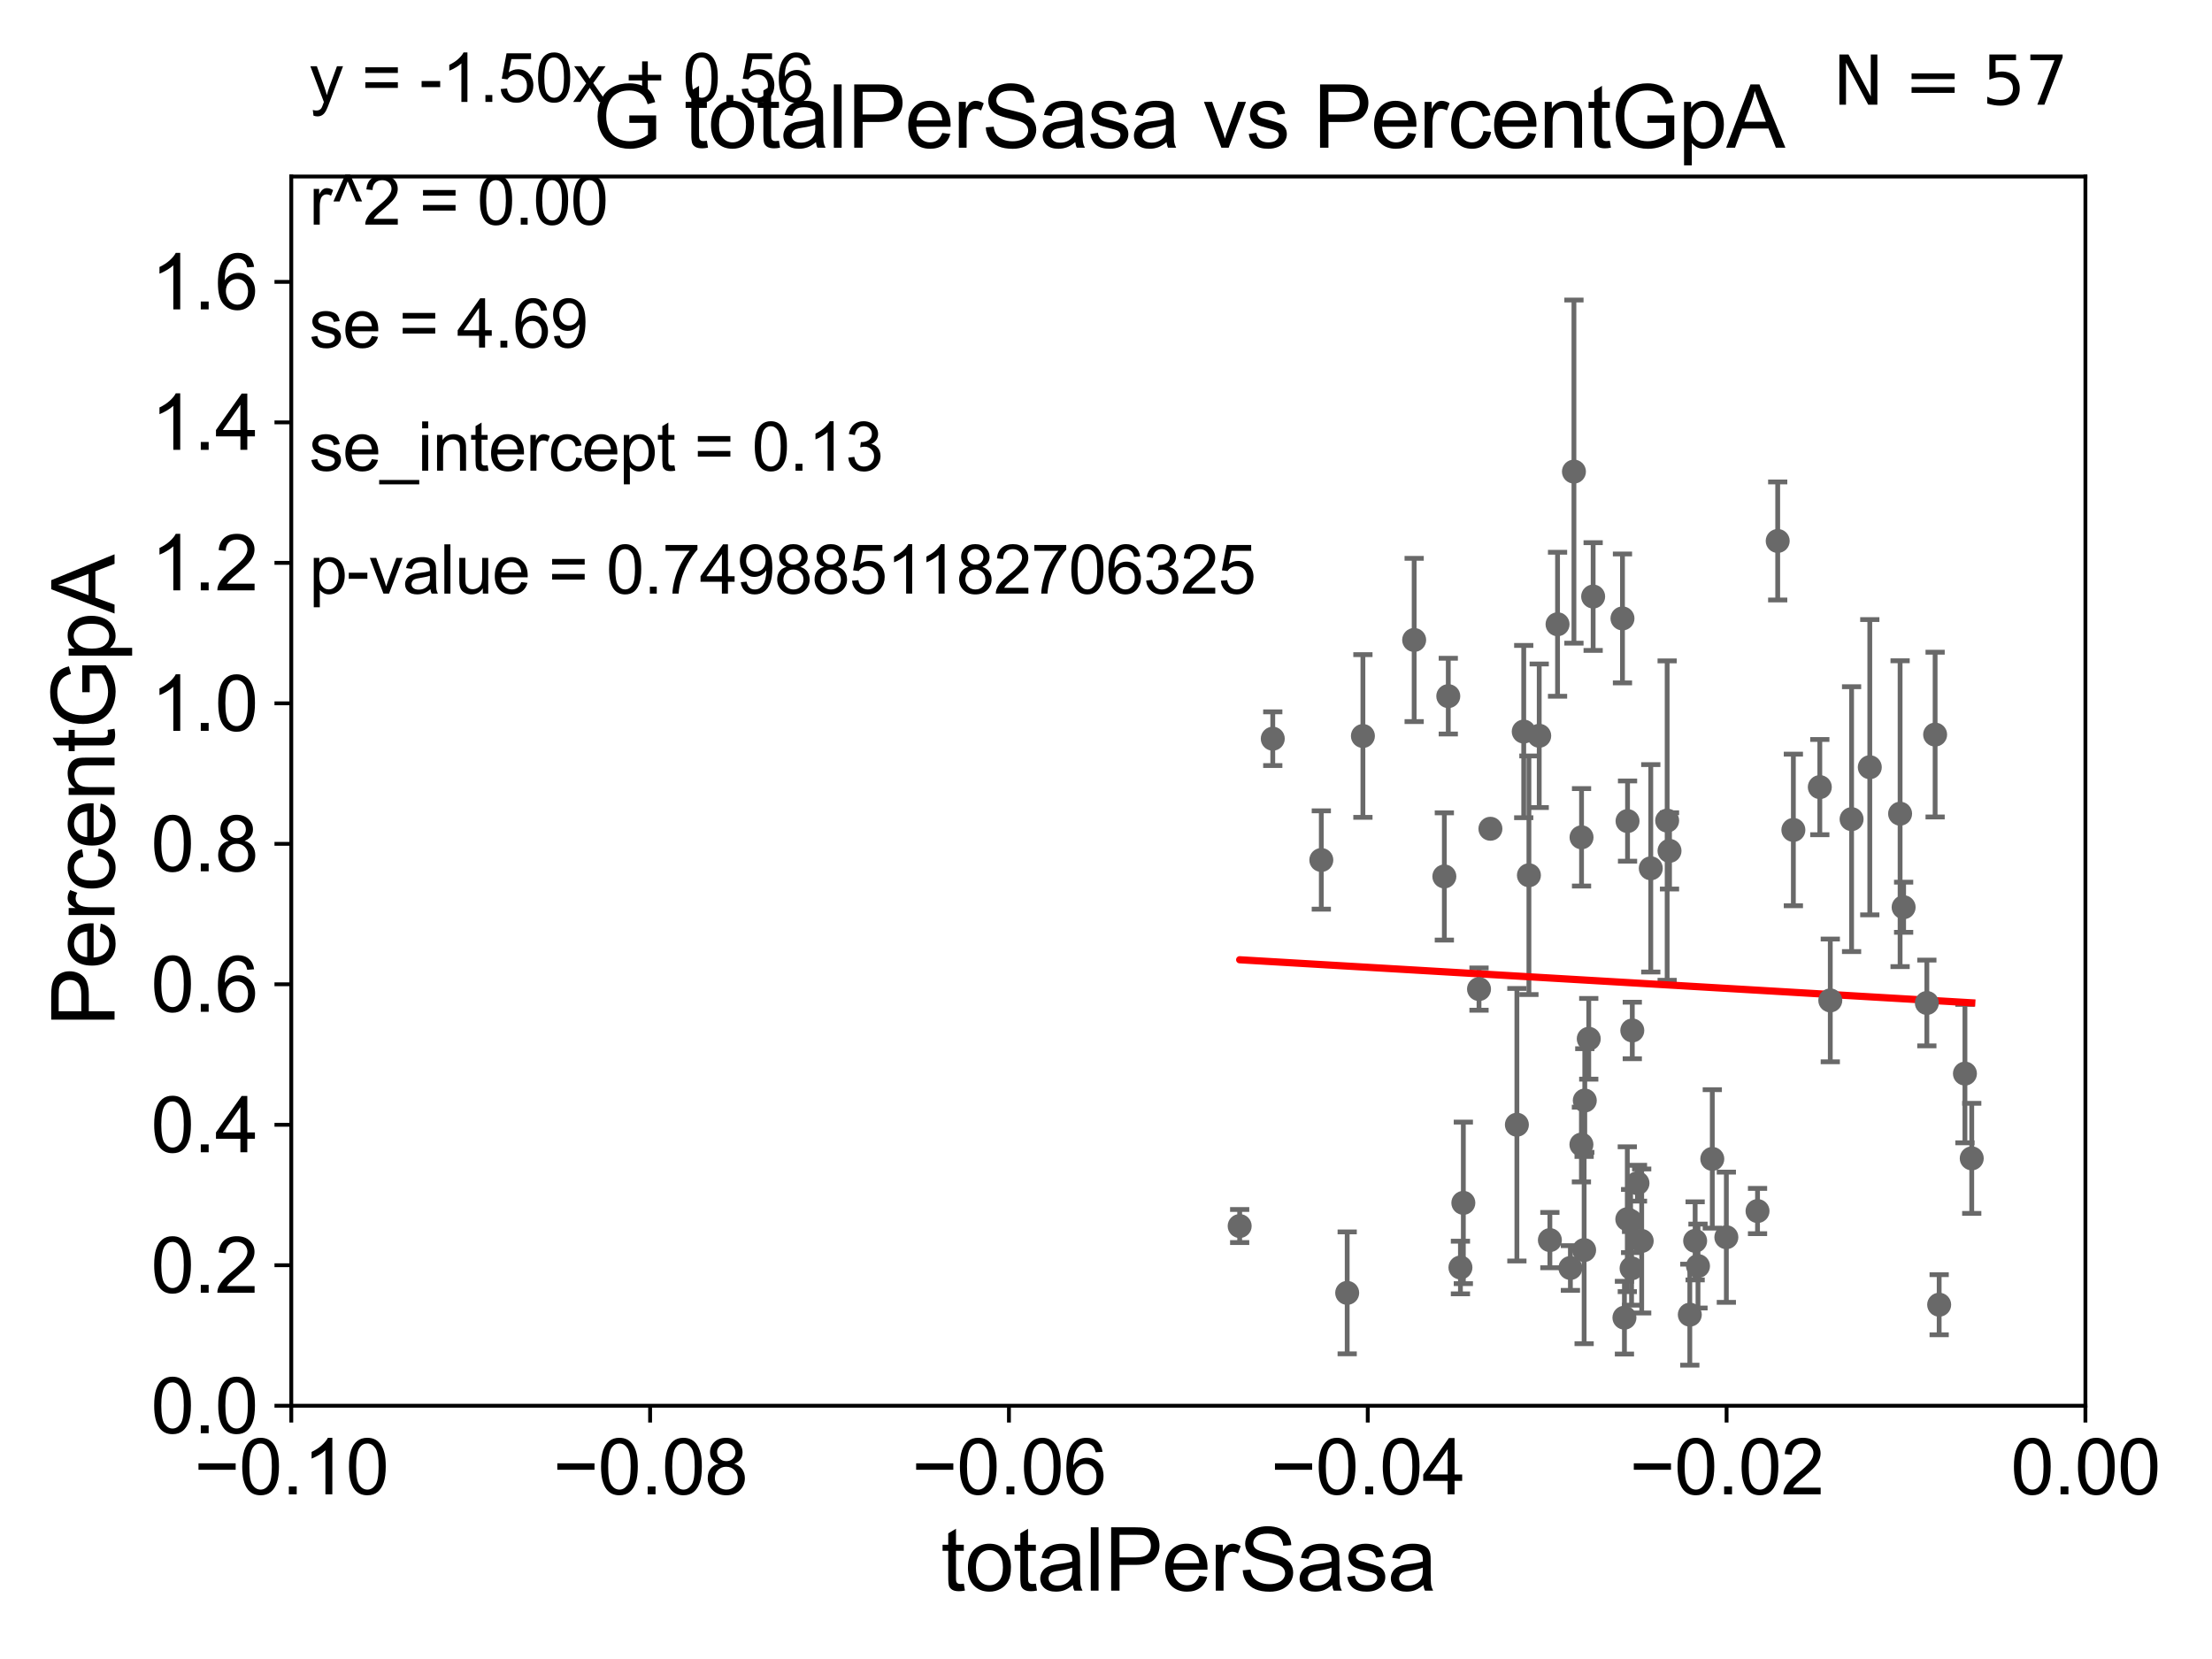 <?xml version="1.0" encoding="utf-8" standalone="no"?>
<!DOCTYPE svg PUBLIC "-//W3C//DTD SVG 1.1//EN"
  "http://www.w3.org/Graphics/SVG/1.1/DTD/svg11.dtd">
<svg xmlns:xlink="http://www.w3.org/1999/xlink" width="460.8pt" height="345.6pt" viewBox="0 0 460.8 345.6" xmlns="http://www.w3.org/2000/svg" version="1.1">
 <defs>
  <style type="text/css">*{stroke-linejoin: round; stroke-linecap: butt}</style>
 </defs>
 <g id="figure_1">
  <g id="patch_1">
   <path d="M 0 345.6 
L 460.8 345.6 
L 460.8 0 
L 0 0 
z
" style="fill: #ffffff"/>
  </g>
  <g id="axes_1">
   <g id="patch_2">
    <path d="M 60.68 292.84 
L 434.43 292.84 
L 434.43 36.775 
L 60.68 36.775 
z
" style="fill: #ffffff"/>
   </g>
   <g id="PathCollection_1">
    <defs>
     <path id="mf362111914" d="M 0 1.118 
C 0.297 1.118 0.581 1 0.791 0.791 
C 1 0.581 1.118 0.297 1.118 0 
C 1.118 -0.297 1 -0.581 0.791 -0.791 
C 0.581 -1 0.297 -1.118 0 -1.118 
C -0.297 -1.118 -0.581 -1 -0.791 -0.791 
C -1 -0.581 -1.118 -0.297 -1.118 0 
C -1.118 0.297 -1 0.581 -0.791 0.791 
C -0.581 1 -0.297 1.118 0 1.118 
z
" style="stroke: #696969"/>
    </defs>
    <g clip-path="url(#pa77061a02c)">
     <use xlink:href="#mf362111914" x="265.141" y="153.884" style="fill: #696969; stroke: #696969"/>
     <use xlink:href="#mf362111914" x="339.885" y="264.219" style="fill: #696969; stroke: #696969"/>
     <use xlink:href="#mf362111914" x="294.596" y="133.316" style="fill: #696969; stroke: #696969"/>
     <use xlink:href="#mf362111914" x="275.254" y="179.153" style="fill: #696969; stroke: #696969"/>
     <use xlink:href="#mf362111914" x="343.888" y="180.884" style="fill: #696969; stroke: #696969"/>
     <use xlink:href="#mf362111914" x="359.63" y="257.735" style="fill: #696969; stroke: #696969"/>
     <use xlink:href="#mf362111914" x="322.869" y="258.335" style="fill: #696969; stroke: #696969"/>
     <use xlink:href="#mf362111914" x="347.299" y="170.946" style="fill: #696969; stroke: #696969"/>
     <use xlink:href="#mf362111914" x="353.13" y="258.495" style="fill: #696969; stroke: #696969"/>
     <use xlink:href="#mf362111914" x="352.019" y="273.868" style="fill: #696969; stroke: #696969"/>
     <use xlink:href="#mf362111914" x="338.4" y="274.495" style="fill: #696969; stroke: #696969"/>
     <use xlink:href="#mf362111914" x="340.037" y="214.664" style="fill: #696969; stroke: #696969"/>
     <use xlink:href="#mf362111914" x="330.14" y="229.259" style="fill: #696969; stroke: #696969"/>
     <use xlink:href="#mf362111914" x="370.328" y="112.694" style="fill: #696969; stroke: #696969"/>
     <use xlink:href="#mf362111914" x="379.1" y="163.969" style="fill: #696969; stroke: #696969"/>
     <use xlink:href="#mf362111914" x="347.79" y="177.251" style="fill: #696969; stroke: #696969"/>
     <use xlink:href="#mf362111914" x="373.592" y="172.893" style="fill: #696969; stroke: #696969"/>
     <use xlink:href="#mf362111914" x="366.126" y="252.283" style="fill: #696969; stroke: #696969"/>
     <use xlink:href="#mf362111914" x="385.719" y="170.644" style="fill: #696969; stroke: #696969"/>
     <use xlink:href="#mf362111914" x="389.512" y="159.824" style="fill: #696969; stroke: #696969"/>
     <use xlink:href="#mf362111914" x="381.282" y="208.407" style="fill: #696969; stroke: #696969"/>
     <use xlink:href="#mf362111914" x="396.56" y="188.992" style="fill: #696969; stroke: #696969"/>
     <use xlink:href="#mf362111914" x="403.963" y="271.795" style="fill: #696969; stroke: #696969"/>
     <use xlink:href="#mf362111914" x="395.825" y="169.507" style="fill: #696969; stroke: #696969"/>
     <use xlink:href="#mf362111914" x="403.122" y="153.029" style="fill: #696969; stroke: #696969"/>
     <use xlink:href="#mf362111914" x="401.399" y="208.938" style="fill: #696969; stroke: #696969"/>
     <use xlink:href="#mf362111914" x="409.333" y="223.65" style="fill: #696969; stroke: #696969"/>
     <use xlink:href="#mf362111914" x="356.702" y="241.421" style="fill: #696969; stroke: #696969"/>
     <use xlink:href="#mf362111914" x="308.106" y="206.043" style="fill: #696969; stroke: #696969"/>
     <use xlink:href="#mf362111914" x="331.881" y="124.27" style="fill: #696969; stroke: #696969"/>
     <use xlink:href="#mf362111914" x="304.841" y="250.581" style="fill: #696969; stroke: #696969"/>
     <use xlink:href="#mf362111914" x="283.919" y="153.321" style="fill: #696969; stroke: #696969"/>
     <use xlink:href="#mf362111914" x="301.703" y="145.017" style="fill: #696969; stroke: #696969"/>
     <use xlink:href="#mf362111914" x="310.48" y="172.647" style="fill: #696969; stroke: #696969"/>
     <use xlink:href="#mf362111914" x="339.047" y="171.046" style="fill: #696969; stroke: #696969"/>
     <use xlink:href="#mf362111914" x="318.502" y="182.332" style="fill: #696969; stroke: #696969"/>
     <use xlink:href="#mf362111914" x="258.246" y="255.406" style="fill: #696969; stroke: #696969"/>
     <use xlink:href="#mf362111914" x="324.466" y="130.045" style="fill: #696969; stroke: #696969"/>
     <use xlink:href="#mf362111914" x="327.881" y="98.244" style="fill: #696969; stroke: #696969"/>
     <use xlink:href="#mf362111914" x="330.966" y="216.4" style="fill: #696969; stroke: #696969"/>
     <use xlink:href="#mf362111914" x="338.998" y="253.981" style="fill: #696969; stroke: #696969"/>
     <use xlink:href="#mf362111914" x="341.995" y="258.516" style="fill: #696969; stroke: #696969"/>
     <use xlink:href="#mf362111914" x="280.644" y="269.331" style="fill: #696969; stroke: #696969"/>
     <use xlink:href="#mf362111914" x="320.647" y="153.276" style="fill: #696969; stroke: #696969"/>
     <use xlink:href="#mf362111914" x="327.143" y="264.146" style="fill: #696969; stroke: #696969"/>
     <use xlink:href="#mf362111914" x="339.685" y="254.36" style="fill: #696969; stroke: #696969"/>
     <use xlink:href="#mf362111914" x="330.003" y="260.415" style="fill: #696969; stroke: #696969"/>
     <use xlink:href="#mf362111914" x="300.884" y="182.58" style="fill: #696969; stroke: #696969"/>
     <use xlink:href="#mf362111914" x="317.422" y="152.4" style="fill: #696969; stroke: #696969"/>
     <use xlink:href="#mf362111914" x="315.995" y="234.3" style="fill: #696969; stroke: #696969"/>
     <use xlink:href="#mf362111914" x="353.723" y="263.739" style="fill: #696969; stroke: #696969"/>
     <use xlink:href="#mf362111914" x="329.438" y="238.43" style="fill: #696969; stroke: #696969"/>
     <use xlink:href="#mf362111914" x="329.464" y="174.428" style="fill: #696969; stroke: #696969"/>
     <use xlink:href="#mf362111914" x="337.991" y="128.83" style="fill: #696969; stroke: #696969"/>
     <use xlink:href="#mf362111914" x="341.118" y="246.482" style="fill: #696969; stroke: #696969"/>
     <use xlink:href="#mf362111914" x="304.235" y="264.045" style="fill: #696969; stroke: #696969"/>
     <use xlink:href="#mf362111914" x="410.75" y="241.307" style="fill: #696969; stroke: #696969"/>
    </g>
   </g>
   <g id="matplotlib.axis_1">
    <g id="xtick_1">
     <g id="line2d_1">
      <defs>
       <path id="mbf7141bd06" d="M 0 0 
L 0 3.5 
" style="stroke: #000000; stroke-width: 0.8"/>
      </defs>
      <g>
       <use xlink:href="#mbf7141bd06" x="60.68" y="292.84" style="stroke: #000000; stroke-width: 0.8"/>
      </g>
     </g>
     <g id="text_1">
      <!-- −0.10 -->
      <g transform="translate(40.439 311.293)scale(0.16 -0.16)">
       <defs>
        <path id="ArialMT-2212" d="M 3381 1997 
L 356 1997 
L 356 2522 
L 3381 2522 
L 3381 1997 
z
" transform="scale(0.016)"/>
        <path id="ArialMT-30" d="M 266 2259 
Q 266 3072 433 3567 
Q 600 4063 929 4331 
Q 1259 4600 1759 4600 
Q 2128 4600 2406 4451 
Q 2684 4303 2865 4023 
Q 3047 3744 3150 3342 
Q 3253 2941 3253 2259 
Q 3253 1453 3087 958 
Q 2922 463 2592 192 
Q 2263 -78 1759 -78 
Q 1097 -78 719 397 
Q 266 969 266 2259 
z
M 844 2259 
Q 844 1131 1108 757 
Q 1372 384 1759 384 
Q 2147 384 2411 759 
Q 2675 1134 2675 2259 
Q 2675 3391 2411 3762 
Q 2147 4134 1753 4134 
Q 1366 4134 1134 3806 
Q 844 3388 844 2259 
z
" transform="scale(0.016)"/>
        <path id="ArialMT-2e" d="M 581 0 
L 581 641 
L 1222 641 
L 1222 0 
L 581 0 
z
" transform="scale(0.016)"/>
        <path id="ArialMT-31" d="M 2384 0 
L 1822 0 
L 1822 3584 
Q 1619 3391 1289 3197 
Q 959 3003 697 2906 
L 697 3450 
Q 1169 3672 1522 3987 
Q 1875 4303 2022 4600 
L 2384 4600 
L 2384 0 
z
" transform="scale(0.016)"/>
       </defs>
       <use xlink:href="#ArialMT-2212"/>
       <use xlink:href="#ArialMT-30" x="58.398"/>
       <use xlink:href="#ArialMT-2e" x="114.014"/>
       <use xlink:href="#ArialMT-31" x="141.797"/>
       <use xlink:href="#ArialMT-30" x="197.412"/>
      </g>
     </g>
    </g>
    <g id="xtick_2">
     <g id="line2d_2">
      <g>
       <use xlink:href="#mbf7141bd06" x="135.43" y="292.84" style="stroke: #000000; stroke-width: 0.8"/>
      </g>
     </g>
     <g id="text_2">
      <!-- −0.08 -->
      <g transform="translate(115.189 311.293)scale(0.16 -0.16)">
       <defs>
        <path id="ArialMT-38" d="M 1131 2484 
Q 781 2613 612 2850 
Q 444 3088 444 3419 
Q 444 3919 803 4259 
Q 1163 4600 1759 4600 
Q 2359 4600 2725 4251 
Q 3091 3903 3091 3403 
Q 3091 3084 2923 2848 
Q 2756 2613 2416 2484 
Q 2838 2347 3058 2040 
Q 3278 1734 3278 1309 
Q 3278 722 2862 322 
Q 2447 -78 1769 -78 
Q 1091 -78 675 323 
Q 259 725 259 1325 
Q 259 1772 486 2073 
Q 713 2375 1131 2484 
z
M 1019 3438 
Q 1019 3113 1228 2906 
Q 1438 2700 1772 2700 
Q 2097 2700 2305 2904 
Q 2513 3109 2513 3406 
Q 2513 3716 2298 3927 
Q 2084 4138 1766 4138 
Q 1444 4138 1231 3931 
Q 1019 3725 1019 3438 
z
M 838 1322 
Q 838 1081 952 856 
Q 1066 631 1291 507 
Q 1516 384 1775 384 
Q 2178 384 2440 643 
Q 2703 903 2703 1303 
Q 2703 1709 2433 1975 
Q 2163 2241 1756 2241 
Q 1359 2241 1098 1978 
Q 838 1716 838 1322 
z
" transform="scale(0.016)"/>
       </defs>
       <use xlink:href="#ArialMT-2212"/>
       <use xlink:href="#ArialMT-30" x="58.398"/>
       <use xlink:href="#ArialMT-2e" x="114.014"/>
       <use xlink:href="#ArialMT-30" x="141.797"/>
       <use xlink:href="#ArialMT-38" x="197.412"/>
      </g>
     </g>
    </g>
    <g id="xtick_3">
     <g id="line2d_3">
      <g>
       <use xlink:href="#mbf7141bd06" x="210.18" y="292.84" style="stroke: #000000; stroke-width: 0.8"/>
      </g>
     </g>
     <g id="text_3">
      <!-- −0.06 -->
      <g transform="translate(189.939 311.293)scale(0.16 -0.16)">
       <defs>
        <path id="ArialMT-36" d="M 3184 3459 
L 2625 3416 
Q 2550 3747 2413 3897 
Q 2184 4138 1850 4138 
Q 1581 4138 1378 3988 
Q 1113 3794 959 3422 
Q 806 3050 800 2363 
Q 1003 2672 1297 2822 
Q 1591 2972 1913 2972 
Q 2475 2972 2870 2558 
Q 3266 2144 3266 1488 
Q 3266 1056 3080 686 
Q 2894 316 2569 119 
Q 2244 -78 1831 -78 
Q 1128 -78 684 439 
Q 241 956 241 2144 
Q 241 3472 731 4075 
Q 1159 4600 1884 4600 
Q 2425 4600 2770 4297 
Q 3116 3994 3184 3459 
z
M 888 1484 
Q 888 1194 1011 928 
Q 1134 663 1356 523 
Q 1578 384 1822 384 
Q 2178 384 2434 671 
Q 2691 959 2691 1453 
Q 2691 1928 2437 2201 
Q 2184 2475 1800 2475 
Q 1419 2475 1153 2201 
Q 888 1928 888 1484 
z
" transform="scale(0.016)"/>
       </defs>
       <use xlink:href="#ArialMT-2212"/>
       <use xlink:href="#ArialMT-30" x="58.398"/>
       <use xlink:href="#ArialMT-2e" x="114.014"/>
       <use xlink:href="#ArialMT-30" x="141.797"/>
       <use xlink:href="#ArialMT-36" x="197.412"/>
      </g>
     </g>
    </g>
    <g id="xtick_4">
     <g id="line2d_4">
      <g>
       <use xlink:href="#mbf7141bd06" x="284.93" y="292.84" style="stroke: #000000; stroke-width: 0.8"/>
      </g>
     </g>
     <g id="text_4">
      <!-- −0.04 -->
      <g transform="translate(264.689 311.293)scale(0.16 -0.16)">
       <defs>
        <path id="ArialMT-34" d="M 2069 0 
L 2069 1097 
L 81 1097 
L 81 1613 
L 2172 4581 
L 2631 4581 
L 2631 1613 
L 3250 1613 
L 3250 1097 
L 2631 1097 
L 2631 0 
L 2069 0 
z
M 2069 1613 
L 2069 3678 
L 634 1613 
L 2069 1613 
z
" transform="scale(0.016)"/>
       </defs>
       <use xlink:href="#ArialMT-2212"/>
       <use xlink:href="#ArialMT-30" x="58.398"/>
       <use xlink:href="#ArialMT-2e" x="114.014"/>
       <use xlink:href="#ArialMT-30" x="141.797"/>
       <use xlink:href="#ArialMT-34" x="197.412"/>
      </g>
     </g>
    </g>
    <g id="xtick_5">
     <g id="line2d_5">
      <g>
       <use xlink:href="#mbf7141bd06" x="359.68" y="292.84" style="stroke: #000000; stroke-width: 0.8"/>
      </g>
     </g>
     <g id="text_5">
      <!-- −0.02 -->
      <g transform="translate(339.439 311.293)scale(0.16 -0.16)">
       <defs>
        <path id="ArialMT-32" d="M 3222 541 
L 3222 0 
L 194 0 
Q 188 203 259 391 
Q 375 700 629 1000 
Q 884 1300 1366 1694 
Q 2113 2306 2375 2664 
Q 2638 3022 2638 3341 
Q 2638 3675 2398 3904 
Q 2159 4134 1775 4134 
Q 1369 4134 1125 3890 
Q 881 3647 878 3216 
L 300 3275 
Q 359 3922 746 4261 
Q 1134 4600 1788 4600 
Q 2447 4600 2831 4234 
Q 3216 3869 3216 3328 
Q 3216 3053 3103 2787 
Q 2991 2522 2730 2228 
Q 2469 1934 1863 1422 
Q 1356 997 1212 845 
Q 1069 694 975 541 
L 3222 541 
z
" transform="scale(0.016)"/>
       </defs>
       <use xlink:href="#ArialMT-2212"/>
       <use xlink:href="#ArialMT-30" x="58.398"/>
       <use xlink:href="#ArialMT-2e" x="114.014"/>
       <use xlink:href="#ArialMT-30" x="141.797"/>
       <use xlink:href="#ArialMT-32" x="197.412"/>
      </g>
     </g>
    </g>
    <g id="xtick_6">
     <g id="line2d_6">
      <g>
       <use xlink:href="#mbf7141bd06" x="434.43" y="292.84" style="stroke: #000000; stroke-width: 0.8"/>
      </g>
     </g>
     <g id="text_6">
      <!-- 0.00 -->
      <g transform="translate(418.861 311.293)scale(0.16 -0.16)">
       <use xlink:href="#ArialMT-30"/>
       <use xlink:href="#ArialMT-2e" x="55.615"/>
       <use xlink:href="#ArialMT-30" x="83.398"/>
       <use xlink:href="#ArialMT-30" x="139.014"/>
      </g>
     </g>
    </g>
    <g id="text_7">
     <!-- totalPerSasa -->
     <g transform="translate(196.027 331.357)scale(0.18 -0.18)">
      <defs>
       <path id="ArialMT-74" d="M 1650 503 
L 1731 6 
Q 1494 -44 1306 -44 
Q 1000 -44 831 53 
Q 663 150 594 308 
Q 525 466 525 972 
L 525 2881 
L 113 2881 
L 113 3319 
L 525 3319 
L 525 4141 
L 1084 4478 
L 1084 3319 
L 1650 3319 
L 1650 2881 
L 1084 2881 
L 1084 941 
Q 1084 700 1114 631 
Q 1144 563 1211 522 
Q 1278 481 1403 481 
Q 1497 481 1650 503 
z
" transform="scale(0.016)"/>
       <path id="ArialMT-6f" d="M 213 1659 
Q 213 2581 725 3025 
Q 1153 3394 1769 3394 
Q 2453 3394 2887 2945 
Q 3322 2497 3322 1706 
Q 3322 1066 3130 698 
Q 2938 331 2570 128 
Q 2203 -75 1769 -75 
Q 1072 -75 642 372 
Q 213 819 213 1659 
z
M 791 1659 
Q 791 1022 1069 705 
Q 1347 388 1769 388 
Q 2188 388 2466 706 
Q 2744 1025 2744 1678 
Q 2744 2294 2464 2611 
Q 2184 2928 1769 2928 
Q 1347 2928 1069 2612 
Q 791 2297 791 1659 
z
" transform="scale(0.016)"/>
       <path id="ArialMT-61" d="M 2588 409 
Q 2275 144 1986 34 
Q 1697 -75 1366 -75 
Q 819 -75 525 192 
Q 231 459 231 875 
Q 231 1119 342 1320 
Q 453 1522 633 1644 
Q 813 1766 1038 1828 
Q 1203 1872 1538 1913 
Q 2219 1994 2541 2106 
Q 2544 2222 2544 2253 
Q 2544 2597 2384 2738 
Q 2169 2928 1744 2928 
Q 1347 2928 1158 2789 
Q 969 2650 878 2297 
L 328 2372 
Q 403 2725 575 2942 
Q 747 3159 1072 3276 
Q 1397 3394 1825 3394 
Q 2250 3394 2515 3294 
Q 2781 3194 2906 3042 
Q 3031 2891 3081 2659 
Q 3109 2516 3109 2141 
L 3109 1391 
Q 3109 606 3145 398 
Q 3181 191 3288 0 
L 2700 0 
Q 2613 175 2588 409 
z
M 2541 1666 
Q 2234 1541 1622 1453 
Q 1275 1403 1131 1340 
Q 988 1278 909 1158 
Q 831 1038 831 891 
Q 831 666 1001 516 
Q 1172 366 1500 366 
Q 1825 366 2078 508 
Q 2331 650 2450 897 
Q 2541 1088 2541 1459 
L 2541 1666 
z
" transform="scale(0.016)"/>
       <path id="ArialMT-6c" d="M 409 0 
L 409 4581 
L 972 4581 
L 972 0 
L 409 0 
z
" transform="scale(0.016)"/>
       <path id="ArialMT-50" d="M 494 0 
L 494 4581 
L 2222 4581 
Q 2678 4581 2919 4538 
Q 3256 4481 3484 4323 
Q 3713 4166 3852 3881 
Q 3991 3597 3991 3256 
Q 3991 2672 3619 2267 
Q 3247 1863 2275 1863 
L 1100 1863 
L 1100 0 
L 494 0 
z
M 1100 2403 
L 2284 2403 
Q 2872 2403 3119 2622 
Q 3366 2841 3366 3238 
Q 3366 3525 3220 3729 
Q 3075 3934 2838 4000 
Q 2684 4041 2272 4041 
L 1100 4041 
L 1100 2403 
z
" transform="scale(0.016)"/>
       <path id="ArialMT-65" d="M 2694 1069 
L 3275 997 
Q 3138 488 2766 206 
Q 2394 -75 1816 -75 
Q 1088 -75 661 373 
Q 234 822 234 1631 
Q 234 2469 665 2931 
Q 1097 3394 1784 3394 
Q 2450 3394 2872 2941 
Q 3294 2488 3294 1666 
Q 3294 1616 3291 1516 
L 816 1516 
Q 847 969 1125 678 
Q 1403 388 1819 388 
Q 2128 388 2347 550 
Q 2566 713 2694 1069 
z
M 847 1978 
L 2700 1978 
Q 2663 2397 2488 2606 
Q 2219 2931 1791 2931 
Q 1403 2931 1139 2672 
Q 875 2413 847 1978 
z
" transform="scale(0.016)"/>
       <path id="ArialMT-72" d="M 416 0 
L 416 3319 
L 922 3319 
L 922 2816 
Q 1116 3169 1280 3281 
Q 1444 3394 1641 3394 
Q 1925 3394 2219 3213 
L 2025 2691 
Q 1819 2813 1613 2813 
Q 1428 2813 1281 2702 
Q 1134 2591 1072 2394 
Q 978 2094 978 1738 
L 978 0 
L 416 0 
z
" transform="scale(0.016)"/>
       <path id="ArialMT-53" d="M 288 1472 
L 859 1522 
Q 900 1178 1048 958 
Q 1197 738 1509 602 
Q 1822 466 2213 466 
Q 2559 466 2825 569 
Q 3091 672 3220 851 
Q 3350 1031 3350 1244 
Q 3350 1459 3225 1620 
Q 3100 1781 2813 1891 
Q 2628 1963 1997 2114 
Q 1366 2266 1113 2400 
Q 784 2572 623 2826 
Q 463 3081 463 3397 
Q 463 3744 659 4045 
Q 856 4347 1234 4503 
Q 1613 4659 2075 4659 
Q 2584 4659 2973 4495 
Q 3363 4331 3572 4012 
Q 3781 3694 3797 3291 
L 3216 3247 
Q 3169 3681 2898 3903 
Q 2628 4125 2100 4125 
Q 1550 4125 1298 3923 
Q 1047 3722 1047 3438 
Q 1047 3191 1225 3031 
Q 1400 2872 2139 2705 
Q 2878 2538 3153 2413 
Q 3553 2228 3743 1945 
Q 3934 1663 3934 1294 
Q 3934 928 3725 604 
Q 3516 281 3123 101 
Q 2731 -78 2241 -78 
Q 1619 -78 1198 103 
Q 778 284 539 648 
Q 300 1013 288 1472 
z
" transform="scale(0.016)"/>
       <path id="ArialMT-73" d="M 197 991 
L 753 1078 
Q 800 744 1014 566 
Q 1228 388 1613 388 
Q 2000 388 2187 545 
Q 2375 703 2375 916 
Q 2375 1106 2209 1216 
Q 2094 1291 1634 1406 
Q 1016 1563 777 1677 
Q 538 1791 414 1992 
Q 291 2194 291 2438 
Q 291 2659 392 2848 
Q 494 3038 669 3163 
Q 800 3259 1026 3326 
Q 1253 3394 1513 3394 
Q 1903 3394 2198 3281 
Q 2494 3169 2634 2976 
Q 2775 2784 2828 2463 
L 2278 2388 
Q 2241 2644 2061 2787 
Q 1881 2931 1553 2931 
Q 1166 2931 1000 2803 
Q 834 2675 834 2503 
Q 834 2394 903 2306 
Q 972 2216 1119 2156 
Q 1203 2125 1616 2013 
Q 2213 1853 2448 1751 
Q 2684 1650 2818 1456 
Q 2953 1263 2953 975 
Q 2953 694 2789 445 
Q 2625 197 2315 61 
Q 2006 -75 1616 -75 
Q 969 -75 630 194 
Q 291 463 197 991 
z
" transform="scale(0.016)"/>
      </defs>
      <use xlink:href="#ArialMT-74"/>
      <use xlink:href="#ArialMT-6f" x="27.783"/>
      <use xlink:href="#ArialMT-74" x="83.398"/>
      <use xlink:href="#ArialMT-61" x="111.182"/>
      <use xlink:href="#ArialMT-6c" x="166.797"/>
      <use xlink:href="#ArialMT-50" x="189.014"/>
      <use xlink:href="#ArialMT-65" x="255.713"/>
      <use xlink:href="#ArialMT-72" x="311.328"/>
      <use xlink:href="#ArialMT-53" x="344.629"/>
      <use xlink:href="#ArialMT-61" x="411.328"/>
      <use xlink:href="#ArialMT-73" x="466.943"/>
      <use xlink:href="#ArialMT-61" x="516.943"/>
     </g>
    </g>
   </g>
   <g id="matplotlib.axis_2">
    <g id="ytick_1">
     <g id="line2d_7">
      <defs>
       <path id="m2403d1e735" d="M 0 0 
L -3.5 0 
" style="stroke: #000000; stroke-width: 0.8"/>
      </defs>
      <g>
       <use xlink:href="#m2403d1e735" x="60.68" y="292.84" style="stroke: #000000; stroke-width: 0.8"/>
      </g>
     </g>
     <g id="text_8">
      <!-- 0.0 -->
      <g transform="translate(31.44 298.566)scale(0.16 -0.16)">
       <use xlink:href="#ArialMT-30"/>
       <use xlink:href="#ArialMT-2e" x="55.615"/>
       <use xlink:href="#ArialMT-30" x="83.398"/>
      </g>
     </g>
    </g>
    <g id="ytick_2">
     <g id="line2d_8">
      <g>
       <use xlink:href="#m2403d1e735" x="60.68" y="263.575" style="stroke: #000000; stroke-width: 0.8"/>
      </g>
     </g>
     <g id="text_9">
      <!-- 0.2 -->
      <g transform="translate(31.44 269.302)scale(0.16 -0.16)">
       <use xlink:href="#ArialMT-30"/>
       <use xlink:href="#ArialMT-2e" x="55.615"/>
       <use xlink:href="#ArialMT-32" x="83.398"/>
      </g>
     </g>
    </g>
    <g id="ytick_3">
     <g id="line2d_9">
      <g>
       <use xlink:href="#m2403d1e735" x="60.68" y="234.311" style="stroke: #000000; stroke-width: 0.8"/>
      </g>
     </g>
     <g id="text_10">
      <!-- 0.4 -->
      <g transform="translate(31.44 240.037)scale(0.16 -0.16)">
       <use xlink:href="#ArialMT-30"/>
       <use xlink:href="#ArialMT-2e" x="55.615"/>
       <use xlink:href="#ArialMT-34" x="83.398"/>
      </g>
     </g>
    </g>
    <g id="ytick_4">
     <g id="line2d_10">
      <g>
       <use xlink:href="#m2403d1e735" x="60.68" y="205.046" style="stroke: #000000; stroke-width: 0.8"/>
      </g>
     </g>
     <g id="text_11">
      <!-- 0.6 -->
      <g transform="translate(31.44 210.772)scale(0.16 -0.16)">
       <use xlink:href="#ArialMT-30"/>
       <use xlink:href="#ArialMT-2e" x="55.615"/>
       <use xlink:href="#ArialMT-36" x="83.398"/>
      </g>
     </g>
    </g>
    <g id="ytick_5">
     <g id="line2d_11">
      <g>
       <use xlink:href="#m2403d1e735" x="60.68" y="175.782" style="stroke: #000000; stroke-width: 0.8"/>
      </g>
     </g>
     <g id="text_12">
      <!-- 0.8 -->
      <g transform="translate(31.44 181.508)scale(0.16 -0.16)">
       <use xlink:href="#ArialMT-30"/>
       <use xlink:href="#ArialMT-2e" x="55.615"/>
       <use xlink:href="#ArialMT-38" x="83.398"/>
      </g>
     </g>
    </g>
    <g id="ytick_6">
     <g id="line2d_12">
      <g>
       <use xlink:href="#m2403d1e735" x="60.68" y="146.517" style="stroke: #000000; stroke-width: 0.8"/>
      </g>
     </g>
     <g id="text_13">
      <!-- 1.0 -->
      <g transform="translate(31.44 152.243)scale(0.16 -0.16)">
       <use xlink:href="#ArialMT-31"/>
       <use xlink:href="#ArialMT-2e" x="55.615"/>
       <use xlink:href="#ArialMT-30" x="83.398"/>
      </g>
     </g>
    </g>
    <g id="ytick_7">
     <g id="line2d_13">
      <g>
       <use xlink:href="#m2403d1e735" x="60.68" y="117.252" style="stroke: #000000; stroke-width: 0.8"/>
      </g>
     </g>
     <g id="text_14">
      <!-- 1.2 -->
      <g transform="translate(31.44 122.979)scale(0.16 -0.16)">
       <use xlink:href="#ArialMT-31"/>
       <use xlink:href="#ArialMT-2e" x="55.615"/>
       <use xlink:href="#ArialMT-32" x="83.398"/>
      </g>
     </g>
    </g>
    <g id="ytick_8">
     <g id="line2d_14">
      <g>
       <use xlink:href="#m2403d1e735" x="60.68" y="87.988" style="stroke: #000000; stroke-width: 0.8"/>
      </g>
     </g>
     <g id="text_15">
      <!-- 1.4 -->
      <g transform="translate(31.44 93.714)scale(0.16 -0.16)">
       <use xlink:href="#ArialMT-31"/>
       <use xlink:href="#ArialMT-2e" x="55.615"/>
       <use xlink:href="#ArialMT-34" x="83.398"/>
      </g>
     </g>
    </g>
    <g id="ytick_9">
     <g id="line2d_15">
      <g>
       <use xlink:href="#m2403d1e735" x="60.68" y="58.723" style="stroke: #000000; stroke-width: 0.8"/>
      </g>
     </g>
     <g id="text_16">
      <!-- 1.6 -->
      <g transform="translate(31.44 64.45)scale(0.16 -0.16)">
       <use xlink:href="#ArialMT-31"/>
       <use xlink:href="#ArialMT-2e" x="55.615"/>
       <use xlink:href="#ArialMT-36" x="83.398"/>
      </g>
     </g>
    </g>
    <g id="text_17">
     <!-- PercentGpA -->
     <g transform="translate(23.863 213.831)rotate(-90)scale(0.18 -0.18)">
      <defs>
       <path id="ArialMT-63" d="M 2588 1216 
L 3141 1144 
Q 3050 572 2676 248 
Q 2303 -75 1759 -75 
Q 1078 -75 664 370 
Q 250 816 250 1647 
Q 250 2184 428 2587 
Q 606 2991 970 3192 
Q 1334 3394 1763 3394 
Q 2303 3394 2647 3120 
Q 2991 2847 3088 2344 
L 2541 2259 
Q 2463 2594 2264 2762 
Q 2066 2931 1784 2931 
Q 1359 2931 1093 2626 
Q 828 2322 828 1663 
Q 828 994 1084 691 
Q 1341 388 1753 388 
Q 2084 388 2306 591 
Q 2528 794 2588 1216 
z
" transform="scale(0.016)"/>
       <path id="ArialMT-6e" d="M 422 0 
L 422 3319 
L 928 3319 
L 928 2847 
Q 1294 3394 1984 3394 
Q 2284 3394 2536 3286 
Q 2788 3178 2913 3003 
Q 3038 2828 3088 2588 
Q 3119 2431 3119 2041 
L 3119 0 
L 2556 0 
L 2556 2019 
Q 2556 2363 2490 2533 
Q 2425 2703 2258 2804 
Q 2091 2906 1866 2906 
Q 1506 2906 1245 2678 
Q 984 2450 984 1813 
L 984 0 
L 422 0 
z
" transform="scale(0.016)"/>
       <path id="ArialMT-47" d="M 2638 1797 
L 2638 2334 
L 4578 2338 
L 4578 638 
Q 4131 281 3656 101 
Q 3181 -78 2681 -78 
Q 2006 -78 1454 211 
Q 903 500 622 1047 
Q 341 1594 341 2269 
Q 341 2938 620 3517 
Q 900 4097 1425 4378 
Q 1950 4659 2634 4659 
Q 3131 4659 3532 4498 
Q 3934 4338 4162 4050 
Q 4391 3763 4509 3300 
L 3963 3150 
Q 3859 3500 3706 3700 
Q 3553 3900 3268 4020 
Q 2984 4141 2638 4141 
Q 2222 4141 1919 4014 
Q 1616 3888 1430 3681 
Q 1244 3475 1141 3228 
Q 966 2803 966 2306 
Q 966 1694 1177 1281 
Q 1388 869 1791 669 
Q 2194 469 2647 469 
Q 3041 469 3416 620 
Q 3791 772 3984 944 
L 3984 1797 
L 2638 1797 
z
" transform="scale(0.016)"/>
       <path id="ArialMT-70" d="M 422 -1272 
L 422 3319 
L 934 3319 
L 934 2888 
Q 1116 3141 1344 3267 
Q 1572 3394 1897 3394 
Q 2322 3394 2647 3175 
Q 2972 2956 3137 2557 
Q 3303 2159 3303 1684 
Q 3303 1175 3120 767 
Q 2938 359 2589 142 
Q 2241 -75 1856 -75 
Q 1575 -75 1351 44 
Q 1128 163 984 344 
L 984 -1272 
L 422 -1272 
z
M 931 1641 
Q 931 1000 1190 694 
Q 1450 388 1819 388 
Q 2194 388 2461 705 
Q 2728 1022 2728 1688 
Q 2728 2322 2467 2637 
Q 2206 2953 1844 2953 
Q 1484 2953 1207 2617 
Q 931 2281 931 1641 
z
" transform="scale(0.016)"/>
       <path id="ArialMT-41" d="M -9 0 
L 1750 4581 
L 2403 4581 
L 4278 0 
L 3588 0 
L 3053 1388 
L 1138 1388 
L 634 0 
L -9 0 
z
M 1313 1881 
L 2866 1881 
L 2388 3150 
Q 2169 3728 2063 4100 
Q 1975 3659 1816 3225 
L 1313 1881 
z
" transform="scale(0.016)"/>
      </defs>
      <use xlink:href="#ArialMT-50"/>
      <use xlink:href="#ArialMT-65" x="66.699"/>
      <use xlink:href="#ArialMT-72" x="122.314"/>
      <use xlink:href="#ArialMT-63" x="155.615"/>
      <use xlink:href="#ArialMT-65" x="205.615"/>
      <use xlink:href="#ArialMT-6e" x="261.23"/>
      <use xlink:href="#ArialMT-74" x="316.846"/>
      <use xlink:href="#ArialMT-47" x="344.629"/>
      <use xlink:href="#ArialMT-70" x="422.412"/>
      <use xlink:href="#ArialMT-41" x="478.027"/>
     </g>
    </g>
   </g>
   <g id="LineCollection_1">
    <path d="M 265.141 159.478 
L 265.141 148.29 
" clip-path="url(#pa77061a02c)" style="fill: none; stroke: #696969"/>
    <path d="M 339.885 271.889 
L 339.885 256.548 
" clip-path="url(#pa77061a02c)" style="fill: none; stroke: #696969"/>
    <path d="M 294.596 150.319 
L 294.596 116.313 
" clip-path="url(#pa77061a02c)" style="fill: none; stroke: #696969"/>
    <path d="M 275.254 189.393 
L 275.254 168.912 
" clip-path="url(#pa77061a02c)" style="fill: none; stroke: #696969"/>
    <path d="M 343.888 202.485 
L 343.888 159.282 
" clip-path="url(#pa77061a02c)" style="fill: none; stroke: #696969"/>
    <path d="M 359.63 271.297 
L 359.63 244.174 
" clip-path="url(#pa77061a02c)" style="fill: none; stroke: #696969"/>
    <path d="M 322.869 264.093 
L 322.869 252.577 
" clip-path="url(#pa77061a02c)" style="fill: none; stroke: #696969"/>
    <path d="M 347.299 204.216 
L 347.299 137.675 
" clip-path="url(#pa77061a02c)" style="fill: none; stroke: #696969"/>
    <path d="M 353.13 266.629 
L 353.13 250.361 
" clip-path="url(#pa77061a02c)" style="fill: none; stroke: #696969"/>
    <path d="M 352.019 284.388 
L 352.019 263.347 
" clip-path="url(#pa77061a02c)" style="fill: none; stroke: #696969"/>
    <path d="M 338.4 282.07 
L 338.4 266.919 
" clip-path="url(#pa77061a02c)" style="fill: none; stroke: #696969"/>
    <path d="M 340.037 220.552 
L 340.037 208.777 
" clip-path="url(#pa77061a02c)" style="fill: none; stroke: #696969"/>
    <path d="M 330.14 240.051 
L 330.14 218.466 
" clip-path="url(#pa77061a02c)" style="fill: none; stroke: #696969"/>
    <path d="M 370.328 124.987 
L 370.328 100.401 
" clip-path="url(#pa77061a02c)" style="fill: none; stroke: #696969"/>
    <path d="M 379.1 173.889 
L 379.1 154.049 
" clip-path="url(#pa77061a02c)" style="fill: none; stroke: #696969"/>
    <path d="M 347.79 185.195 
L 347.79 169.307 
" clip-path="url(#pa77061a02c)" style="fill: none; stroke: #696969"/>
    <path d="M 373.592 188.684 
L 373.592 157.102 
" clip-path="url(#pa77061a02c)" style="fill: none; stroke: #696969"/>
    <path d="M 366.126 257 
L 366.126 247.566 
" clip-path="url(#pa77061a02c)" style="fill: none; stroke: #696969"/>
    <path d="M 385.719 198.23 
L 385.719 143.057 
" clip-path="url(#pa77061a02c)" style="fill: none; stroke: #696969"/>
    <path d="M 389.512 190.579 
L 389.512 129.068 
" clip-path="url(#pa77061a02c)" style="fill: none; stroke: #696969"/>
    <path d="M 381.282 221.193 
L 381.282 195.622 
" clip-path="url(#pa77061a02c)" style="fill: none; stroke: #696969"/>
    <path d="M 396.56 194.214 
L 396.56 183.77 
" clip-path="url(#pa77061a02c)" style="fill: none; stroke: #696969"/>
    <path d="M 403.963 278.056 
L 403.963 265.534 
" clip-path="url(#pa77061a02c)" style="fill: none; stroke: #696969"/>
    <path d="M 395.825 201.362 
L 395.825 137.652 
" clip-path="url(#pa77061a02c)" style="fill: none; stroke: #696969"/>
    <path d="M 403.122 170.188 
L 403.122 135.87 
" clip-path="url(#pa77061a02c)" style="fill: none; stroke: #696969"/>
    <path d="M 401.399 217.872 
L 401.399 200.004 
" clip-path="url(#pa77061a02c)" style="fill: none; stroke: #696969"/>
    <path d="M 409.333 238.066 
L 409.333 209.234 
" clip-path="url(#pa77061a02c)" style="fill: none; stroke: #696969"/>
    <path d="M 356.702 255.839 
L 356.702 227.003 
" clip-path="url(#pa77061a02c)" style="fill: none; stroke: #696969"/>
    <path d="M 308.106 210.445 
L 308.106 201.642 
" clip-path="url(#pa77061a02c)" style="fill: none; stroke: #696969"/>
    <path d="M 331.881 135.492 
L 331.881 113.048 
" clip-path="url(#pa77061a02c)" style="fill: none; stroke: #696969"/>
    <path d="M 304.841 267.408 
L 304.841 233.754 
" clip-path="url(#pa77061a02c)" style="fill: none; stroke: #696969"/>
    <path d="M 283.919 170.269 
L 283.919 136.372 
" clip-path="url(#pa77061a02c)" style="fill: none; stroke: #696969"/>
    <path d="M 301.703 152.909 
L 301.703 137.124 
" clip-path="url(#pa77061a02c)" style="fill: none; stroke: #696969"/>
    <path d="M 310.48 173.156 
L 310.48 172.138 
" clip-path="url(#pa77061a02c)" style="fill: none; stroke: #696969"/>
    <path d="M 339.047 179.402 
L 339.047 162.689 
" clip-path="url(#pa77061a02c)" style="fill: none; stroke: #696969"/>
    <path d="M 318.502 207.184 
L 318.502 157.479 
" clip-path="url(#pa77061a02c)" style="fill: none; stroke: #696969"/>
    <path d="M 258.246 258.849 
L 258.246 251.962 
" clip-path="url(#pa77061a02c)" style="fill: none; stroke: #696969"/>
    <path d="M 324.466 145.04 
L 324.466 115.05 
" clip-path="url(#pa77061a02c)" style="fill: none; stroke: #696969"/>
    <path d="M 327.881 133.986 
L 327.881 62.503 
" clip-path="url(#pa77061a02c)" style="fill: none; stroke: #696969"/>
    <path d="M 330.966 224.807 
L 330.966 207.993 
" clip-path="url(#pa77061a02c)" style="fill: none; stroke: #696969"/>
    <path d="M 338.998 269.068 
L 338.998 238.894 
" clip-path="url(#pa77061a02c)" style="fill: none; stroke: #696969"/>
    <path d="M 341.995 273.517 
L 341.995 243.515 
" clip-path="url(#pa77061a02c)" style="fill: none; stroke: #696969"/>
    <path d="M 280.644 282.032 
L 280.644 256.63 
" clip-path="url(#pa77061a02c)" style="fill: none; stroke: #696969"/>
    <path d="M 320.647 168.229 
L 320.647 138.323 
" clip-path="url(#pa77061a02c)" style="fill: none; stroke: #696969"/>
    <path d="M 327.143 268.803 
L 327.143 259.488 
" clip-path="url(#pa77061a02c)" style="fill: none; stroke: #696969"/>
    <path d="M 339.685 260.941 
L 339.685 247.779 
" clip-path="url(#pa77061a02c)" style="fill: none; stroke: #696969"/>
    <path d="M 330.003 279.913 
L 330.003 240.916 
" clip-path="url(#pa77061a02c)" style="fill: none; stroke: #696969"/>
    <path d="M 300.884 195.833 
L 300.884 169.327 
" clip-path="url(#pa77061a02c)" style="fill: none; stroke: #696969"/>
    <path d="M 317.422 170.343 
L 317.422 134.457 
" clip-path="url(#pa77061a02c)" style="fill: none; stroke: #696969"/>
    <path d="M 315.995 262.684 
L 315.995 205.917 
" clip-path="url(#pa77061a02c)" style="fill: none; stroke: #696969"/>
    <path d="M 353.723 272.477 
L 353.723 255.001 
" clip-path="url(#pa77061a02c)" style="fill: none; stroke: #696969"/>
    <path d="M 329.438 246.215 
L 329.438 230.645 
" clip-path="url(#pa77061a02c)" style="fill: none; stroke: #696969"/>
    <path d="M 329.464 184.578 
L 329.464 164.278 
" clip-path="url(#pa77061a02c)" style="fill: none; stroke: #696969"/>
    <path d="M 337.991 142.256 
L 337.991 115.404 
" clip-path="url(#pa77061a02c)" style="fill: none; stroke: #696969"/>
    <path d="M 341.118 250.215 
L 341.118 242.748 
" clip-path="url(#pa77061a02c)" style="fill: none; stroke: #696969"/>
    <path d="M 304.235 269.528 
L 304.235 258.562 
" clip-path="url(#pa77061a02c)" style="fill: none; stroke: #696969"/>
    <path d="M 410.75 252.772 
L 410.75 229.842 
" clip-path="url(#pa77061a02c)" style="fill: none; stroke: #696969"/>
   </g>
   <g id="line2d_16">
    <defs>
     <path id="m1db08d233a" d="M 2 0 
L -2 -0 
" style="stroke: #696969"/>
    </defs>
    <g clip-path="url(#pa77061a02c)">
     <use xlink:href="#m1db08d233a" x="265.141" y="159.478" style="fill: #696969; stroke: #696969"/>
     <use xlink:href="#m1db08d233a" x="339.885" y="271.889" style="fill: #696969; stroke: #696969"/>
     <use xlink:href="#m1db08d233a" x="294.596" y="150.319" style="fill: #696969; stroke: #696969"/>
     <use xlink:href="#m1db08d233a" x="275.254" y="189.393" style="fill: #696969; stroke: #696969"/>
     <use xlink:href="#m1db08d233a" x="343.888" y="202.485" style="fill: #696969; stroke: #696969"/>
     <use xlink:href="#m1db08d233a" x="359.63" y="271.297" style="fill: #696969; stroke: #696969"/>
     <use xlink:href="#m1db08d233a" x="322.869" y="264.093" style="fill: #696969; stroke: #696969"/>
     <use xlink:href="#m1db08d233a" x="347.299" y="204.216" style="fill: #696969; stroke: #696969"/>
     <use xlink:href="#m1db08d233a" x="353.13" y="266.629" style="fill: #696969; stroke: #696969"/>
     <use xlink:href="#m1db08d233a" x="352.019" y="284.388" style="fill: #696969; stroke: #696969"/>
     <use xlink:href="#m1db08d233a" x="338.4" y="282.07" style="fill: #696969; stroke: #696969"/>
     <use xlink:href="#m1db08d233a" x="340.037" y="220.552" style="fill: #696969; stroke: #696969"/>
     <use xlink:href="#m1db08d233a" x="330.14" y="240.051" style="fill: #696969; stroke: #696969"/>
     <use xlink:href="#m1db08d233a" x="370.328" y="124.987" style="fill: #696969; stroke: #696969"/>
     <use xlink:href="#m1db08d233a" x="379.1" y="173.889" style="fill: #696969; stroke: #696969"/>
     <use xlink:href="#m1db08d233a" x="347.79" y="185.195" style="fill: #696969; stroke: #696969"/>
     <use xlink:href="#m1db08d233a" x="373.592" y="188.684" style="fill: #696969; stroke: #696969"/>
     <use xlink:href="#m1db08d233a" x="366.126" y="257" style="fill: #696969; stroke: #696969"/>
     <use xlink:href="#m1db08d233a" x="385.719" y="198.23" style="fill: #696969; stroke: #696969"/>
     <use xlink:href="#m1db08d233a" x="389.512" y="190.579" style="fill: #696969; stroke: #696969"/>
     <use xlink:href="#m1db08d233a" x="381.282" y="221.193" style="fill: #696969; stroke: #696969"/>
     <use xlink:href="#m1db08d233a" x="396.56" y="194.214" style="fill: #696969; stroke: #696969"/>
     <use xlink:href="#m1db08d233a" x="403.963" y="278.056" style="fill: #696969; stroke: #696969"/>
     <use xlink:href="#m1db08d233a" x="395.825" y="201.362" style="fill: #696969; stroke: #696969"/>
     <use xlink:href="#m1db08d233a" x="403.122" y="170.188" style="fill: #696969; stroke: #696969"/>
     <use xlink:href="#m1db08d233a" x="401.399" y="217.872" style="fill: #696969; stroke: #696969"/>
     <use xlink:href="#m1db08d233a" x="409.333" y="238.066" style="fill: #696969; stroke: #696969"/>
     <use xlink:href="#m1db08d233a" x="356.702" y="255.839" style="fill: #696969; stroke: #696969"/>
     <use xlink:href="#m1db08d233a" x="308.106" y="210.445" style="fill: #696969; stroke: #696969"/>
     <use xlink:href="#m1db08d233a" x="331.881" y="135.492" style="fill: #696969; stroke: #696969"/>
     <use xlink:href="#m1db08d233a" x="304.841" y="267.408" style="fill: #696969; stroke: #696969"/>
     <use xlink:href="#m1db08d233a" x="283.919" y="170.269" style="fill: #696969; stroke: #696969"/>
     <use xlink:href="#m1db08d233a" x="301.703" y="152.909" style="fill: #696969; stroke: #696969"/>
     <use xlink:href="#m1db08d233a" x="310.48" y="173.156" style="fill: #696969; stroke: #696969"/>
     <use xlink:href="#m1db08d233a" x="339.047" y="179.402" style="fill: #696969; stroke: #696969"/>
     <use xlink:href="#m1db08d233a" x="318.502" y="207.184" style="fill: #696969; stroke: #696969"/>
     <use xlink:href="#m1db08d233a" x="258.246" y="258.849" style="fill: #696969; stroke: #696969"/>
     <use xlink:href="#m1db08d233a" x="324.466" y="145.04" style="fill: #696969; stroke: #696969"/>
     <use xlink:href="#m1db08d233a" x="327.881" y="133.986" style="fill: #696969; stroke: #696969"/>
     <use xlink:href="#m1db08d233a" x="330.966" y="224.807" style="fill: #696969; stroke: #696969"/>
     <use xlink:href="#m1db08d233a" x="338.998" y="269.068" style="fill: #696969; stroke: #696969"/>
     <use xlink:href="#m1db08d233a" x="341.995" y="273.517" style="fill: #696969; stroke: #696969"/>
     <use xlink:href="#m1db08d233a" x="280.644" y="282.032" style="fill: #696969; stroke: #696969"/>
     <use xlink:href="#m1db08d233a" x="320.647" y="168.229" style="fill: #696969; stroke: #696969"/>
     <use xlink:href="#m1db08d233a" x="327.143" y="268.803" style="fill: #696969; stroke: #696969"/>
     <use xlink:href="#m1db08d233a" x="339.685" y="260.941" style="fill: #696969; stroke: #696969"/>
     <use xlink:href="#m1db08d233a" x="330.003" y="279.913" style="fill: #696969; stroke: #696969"/>
     <use xlink:href="#m1db08d233a" x="300.884" y="195.833" style="fill: #696969; stroke: #696969"/>
     <use xlink:href="#m1db08d233a" x="317.422" y="170.343" style="fill: #696969; stroke: #696969"/>
     <use xlink:href="#m1db08d233a" x="315.995" y="262.684" style="fill: #696969; stroke: #696969"/>
     <use xlink:href="#m1db08d233a" x="353.723" y="272.477" style="fill: #696969; stroke: #696969"/>
     <use xlink:href="#m1db08d233a" x="329.438" y="246.215" style="fill: #696969; stroke: #696969"/>
     <use xlink:href="#m1db08d233a" x="329.464" y="184.578" style="fill: #696969; stroke: #696969"/>
     <use xlink:href="#m1db08d233a" x="337.991" y="142.256" style="fill: #696969; stroke: #696969"/>
     <use xlink:href="#m1db08d233a" x="341.118" y="250.215" style="fill: #696969; stroke: #696969"/>
     <use xlink:href="#m1db08d233a" x="304.235" y="269.528" style="fill: #696969; stroke: #696969"/>
     <use xlink:href="#m1db08d233a" x="410.75" y="252.772" style="fill: #696969; stroke: #696969"/>
    </g>
   </g>
   <g id="line2d_17">
    <g clip-path="url(#pa77061a02c)">
     <use xlink:href="#m1db08d233a" x="265.141" y="148.29" style="fill: #696969; stroke: #696969"/>
     <use xlink:href="#m1db08d233a" x="339.885" y="256.548" style="fill: #696969; stroke: #696969"/>
     <use xlink:href="#m1db08d233a" x="294.596" y="116.313" style="fill: #696969; stroke: #696969"/>
     <use xlink:href="#m1db08d233a" x="275.254" y="168.912" style="fill: #696969; stroke: #696969"/>
     <use xlink:href="#m1db08d233a" x="343.888" y="159.282" style="fill: #696969; stroke: #696969"/>
     <use xlink:href="#m1db08d233a" x="359.63" y="244.174" style="fill: #696969; stroke: #696969"/>
     <use xlink:href="#m1db08d233a" x="322.869" y="252.577" style="fill: #696969; stroke: #696969"/>
     <use xlink:href="#m1db08d233a" x="347.299" y="137.675" style="fill: #696969; stroke: #696969"/>
     <use xlink:href="#m1db08d233a" x="353.13" y="250.361" style="fill: #696969; stroke: #696969"/>
     <use xlink:href="#m1db08d233a" x="352.019" y="263.347" style="fill: #696969; stroke: #696969"/>
     <use xlink:href="#m1db08d233a" x="338.4" y="266.919" style="fill: #696969; stroke: #696969"/>
     <use xlink:href="#m1db08d233a" x="340.037" y="208.777" style="fill: #696969; stroke: #696969"/>
     <use xlink:href="#m1db08d233a" x="330.14" y="218.466" style="fill: #696969; stroke: #696969"/>
     <use xlink:href="#m1db08d233a" x="370.328" y="100.401" style="fill: #696969; stroke: #696969"/>
     <use xlink:href="#m1db08d233a" x="379.1" y="154.049" style="fill: #696969; stroke: #696969"/>
     <use xlink:href="#m1db08d233a" x="347.79" y="169.307" style="fill: #696969; stroke: #696969"/>
     <use xlink:href="#m1db08d233a" x="373.592" y="157.102" style="fill: #696969; stroke: #696969"/>
     <use xlink:href="#m1db08d233a" x="366.126" y="247.566" style="fill: #696969; stroke: #696969"/>
     <use xlink:href="#m1db08d233a" x="385.719" y="143.057" style="fill: #696969; stroke: #696969"/>
     <use xlink:href="#m1db08d233a" x="389.512" y="129.068" style="fill: #696969; stroke: #696969"/>
     <use xlink:href="#m1db08d233a" x="381.282" y="195.622" style="fill: #696969; stroke: #696969"/>
     <use xlink:href="#m1db08d233a" x="396.56" y="183.77" style="fill: #696969; stroke: #696969"/>
     <use xlink:href="#m1db08d233a" x="403.963" y="265.534" style="fill: #696969; stroke: #696969"/>
     <use xlink:href="#m1db08d233a" x="395.825" y="137.652" style="fill: #696969; stroke: #696969"/>
     <use xlink:href="#m1db08d233a" x="403.122" y="135.87" style="fill: #696969; stroke: #696969"/>
     <use xlink:href="#m1db08d233a" x="401.399" y="200.004" style="fill: #696969; stroke: #696969"/>
     <use xlink:href="#m1db08d233a" x="409.333" y="209.234" style="fill: #696969; stroke: #696969"/>
     <use xlink:href="#m1db08d233a" x="356.702" y="227.003" style="fill: #696969; stroke: #696969"/>
     <use xlink:href="#m1db08d233a" x="308.106" y="201.642" style="fill: #696969; stroke: #696969"/>
     <use xlink:href="#m1db08d233a" x="331.881" y="113.048" style="fill: #696969; stroke: #696969"/>
     <use xlink:href="#m1db08d233a" x="304.841" y="233.754" style="fill: #696969; stroke: #696969"/>
     <use xlink:href="#m1db08d233a" x="283.919" y="136.372" style="fill: #696969; stroke: #696969"/>
     <use xlink:href="#m1db08d233a" x="301.703" y="137.124" style="fill: #696969; stroke: #696969"/>
     <use xlink:href="#m1db08d233a" x="310.48" y="172.138" style="fill: #696969; stroke: #696969"/>
     <use xlink:href="#m1db08d233a" x="339.047" y="162.689" style="fill: #696969; stroke: #696969"/>
     <use xlink:href="#m1db08d233a" x="318.502" y="157.479" style="fill: #696969; stroke: #696969"/>
     <use xlink:href="#m1db08d233a" x="258.246" y="251.962" style="fill: #696969; stroke: #696969"/>
     <use xlink:href="#m1db08d233a" x="324.466" y="115.05" style="fill: #696969; stroke: #696969"/>
     <use xlink:href="#m1db08d233a" x="327.881" y="62.503" style="fill: #696969; stroke: #696969"/>
     <use xlink:href="#m1db08d233a" x="330.966" y="207.993" style="fill: #696969; stroke: #696969"/>
     <use xlink:href="#m1db08d233a" x="338.998" y="238.894" style="fill: #696969; stroke: #696969"/>
     <use xlink:href="#m1db08d233a" x="341.995" y="243.515" style="fill: #696969; stroke: #696969"/>
     <use xlink:href="#m1db08d233a" x="280.644" y="256.63" style="fill: #696969; stroke: #696969"/>
     <use xlink:href="#m1db08d233a" x="320.647" y="138.323" style="fill: #696969; stroke: #696969"/>
     <use xlink:href="#m1db08d233a" x="327.143" y="259.488" style="fill: #696969; stroke: #696969"/>
     <use xlink:href="#m1db08d233a" x="339.685" y="247.779" style="fill: #696969; stroke: #696969"/>
     <use xlink:href="#m1db08d233a" x="330.003" y="240.916" style="fill: #696969; stroke: #696969"/>
     <use xlink:href="#m1db08d233a" x="300.884" y="169.327" style="fill: #696969; stroke: #696969"/>
     <use xlink:href="#m1db08d233a" x="317.422" y="134.457" style="fill: #696969; stroke: #696969"/>
     <use xlink:href="#m1db08d233a" x="315.995" y="205.917" style="fill: #696969; stroke: #696969"/>
     <use xlink:href="#m1db08d233a" x="353.723" y="255.001" style="fill: #696969; stroke: #696969"/>
     <use xlink:href="#m1db08d233a" x="329.438" y="230.645" style="fill: #696969; stroke: #696969"/>
     <use xlink:href="#m1db08d233a" x="329.464" y="164.278" style="fill: #696969; stroke: #696969"/>
     <use xlink:href="#m1db08d233a" x="337.991" y="115.404" style="fill: #696969; stroke: #696969"/>
     <use xlink:href="#m1db08d233a" x="341.118" y="242.748" style="fill: #696969; stroke: #696969"/>
     <use xlink:href="#m1db08d233a" x="304.235" y="258.562" style="fill: #696969; stroke: #696969"/>
     <use xlink:href="#m1db08d233a" x="410.75" y="229.842" style="fill: #696969; stroke: #696969"/>
    </g>
   </g>
   <g id="line2d_18">
    <path d="M 265.141 200.341 
L 339.885 204.735 
L 294.596 202.072 
L 275.254 200.935 
L 343.888 204.971 
L 359.63 205.896 
L 322.869 203.735 
L 347.299 205.171 
L 353.13 205.514 
L 352.019 205.449 
L 338.4 204.648 
L 340.037 204.744 
L 330.14 204.162 
L 370.328 206.525 
L 379.1 207.041 
L 347.79 205.2 
L 373.592 206.717 
L 366.126 206.278 
L 385.719 207.43 
L 389.512 207.653 
L 381.282 207.169 
L 396.56 208.068 
L 403.963 208.503 
L 395.825 208.024 
L 403.122 208.453 
L 401.399 208.352 
L 409.333 208.819 
L 356.702 205.724 
L 308.106 202.867 
L 331.881 204.265 
L 304.841 202.675 
L 283.919 201.445 
L 301.703 202.49 
L 310.48 203.006 
L 339.047 204.686 
L 318.502 203.478 
L 258.246 199.935 
L 324.466 203.829 
L 327.881 204.029 
L 330.966 204.211 
L 338.998 204.683 
L 341.995 204.859 
L 280.644 201.252 
L 320.647 203.604 
L 327.143 203.986 
L 339.685 204.723 
L 330.003 204.154 
L 300.884 202.442 
L 317.422 203.414 
L 315.995 203.331 
L 353.723 205.549 
L 329.438 204.121 
L 329.464 204.123 
L 337.991 204.624 
L 341.118 204.808 
L 304.235 202.639 
L 410.75 208.902 
" clip-path="url(#pa77061a02c)" style="fill: none; stroke: #ff0000; stroke-width: 1.5; stroke-linecap: square"/>
   </g>
   <g id="line2d_19">
    <defs>
     <path id="mce769d97ad" d="M 0 2 
C 0.53 2 1.039 1.789 1.414 1.414 
C 1.789 1.039 2 0.53 2 0 
C 2 -0.53 1.789 -1.039 1.414 -1.414 
C 1.039 -1.789 0.53 -2 0 -2 
C -0.53 -2 -1.039 -1.789 -1.414 -1.414 
C -1.789 -1.039 -2 -0.53 -2 0 
C -2 0.53 -1.789 1.039 -1.414 1.414 
C -1.039 1.789 -0.53 2 0 2 
z
" style="stroke: #696969"/>
    </defs>
    <g clip-path="url(#pa77061a02c)">
     <use xlink:href="#mce769d97ad" x="265.141" y="153.884" style="fill: #696969; stroke: #696969"/>
     <use xlink:href="#mce769d97ad" x="339.885" y="264.219" style="fill: #696969; stroke: #696969"/>
     <use xlink:href="#mce769d97ad" x="294.596" y="133.316" style="fill: #696969; stroke: #696969"/>
     <use xlink:href="#mce769d97ad" x="275.254" y="179.153" style="fill: #696969; stroke: #696969"/>
     <use xlink:href="#mce769d97ad" x="343.888" y="180.884" style="fill: #696969; stroke: #696969"/>
     <use xlink:href="#mce769d97ad" x="359.63" y="257.735" style="fill: #696969; stroke: #696969"/>
     <use xlink:href="#mce769d97ad" x="322.869" y="258.335" style="fill: #696969; stroke: #696969"/>
     <use xlink:href="#mce769d97ad" x="347.299" y="170.946" style="fill: #696969; stroke: #696969"/>
     <use xlink:href="#mce769d97ad" x="353.13" y="258.495" style="fill: #696969; stroke: #696969"/>
     <use xlink:href="#mce769d97ad" x="352.019" y="273.868" style="fill: #696969; stroke: #696969"/>
     <use xlink:href="#mce769d97ad" x="338.4" y="274.495" style="fill: #696969; stroke: #696969"/>
     <use xlink:href="#mce769d97ad" x="340.037" y="214.664" style="fill: #696969; stroke: #696969"/>
     <use xlink:href="#mce769d97ad" x="330.14" y="229.259" style="fill: #696969; stroke: #696969"/>
     <use xlink:href="#mce769d97ad" x="370.328" y="112.694" style="fill: #696969; stroke: #696969"/>
     <use xlink:href="#mce769d97ad" x="379.1" y="163.969" style="fill: #696969; stroke: #696969"/>
     <use xlink:href="#mce769d97ad" x="347.79" y="177.251" style="fill: #696969; stroke: #696969"/>
     <use xlink:href="#mce769d97ad" x="373.592" y="172.893" style="fill: #696969; stroke: #696969"/>
     <use xlink:href="#mce769d97ad" x="366.126" y="252.283" style="fill: #696969; stroke: #696969"/>
     <use xlink:href="#mce769d97ad" x="385.719" y="170.644" style="fill: #696969; stroke: #696969"/>
     <use xlink:href="#mce769d97ad" x="389.512" y="159.824" style="fill: #696969; stroke: #696969"/>
     <use xlink:href="#mce769d97ad" x="381.282" y="208.407" style="fill: #696969; stroke: #696969"/>
     <use xlink:href="#mce769d97ad" x="396.56" y="188.992" style="fill: #696969; stroke: #696969"/>
     <use xlink:href="#mce769d97ad" x="403.963" y="271.795" style="fill: #696969; stroke: #696969"/>
     <use xlink:href="#mce769d97ad" x="395.825" y="169.507" style="fill: #696969; stroke: #696969"/>
     <use xlink:href="#mce769d97ad" x="403.122" y="153.029" style="fill: #696969; stroke: #696969"/>
     <use xlink:href="#mce769d97ad" x="401.399" y="208.938" style="fill: #696969; stroke: #696969"/>
     <use xlink:href="#mce769d97ad" x="409.333" y="223.65" style="fill: #696969; stroke: #696969"/>
     <use xlink:href="#mce769d97ad" x="356.702" y="241.421" style="fill: #696969; stroke: #696969"/>
     <use xlink:href="#mce769d97ad" x="308.106" y="206.043" style="fill: #696969; stroke: #696969"/>
     <use xlink:href="#mce769d97ad" x="331.881" y="124.27" style="fill: #696969; stroke: #696969"/>
     <use xlink:href="#mce769d97ad" x="304.841" y="250.581" style="fill: #696969; stroke: #696969"/>
     <use xlink:href="#mce769d97ad" x="283.919" y="153.321" style="fill: #696969; stroke: #696969"/>
     <use xlink:href="#mce769d97ad" x="301.703" y="145.017" style="fill: #696969; stroke: #696969"/>
     <use xlink:href="#mce769d97ad" x="310.48" y="172.647" style="fill: #696969; stroke: #696969"/>
     <use xlink:href="#mce769d97ad" x="339.047" y="171.046" style="fill: #696969; stroke: #696969"/>
     <use xlink:href="#mce769d97ad" x="318.502" y="182.332" style="fill: #696969; stroke: #696969"/>
     <use xlink:href="#mce769d97ad" x="258.246" y="255.406" style="fill: #696969; stroke: #696969"/>
     <use xlink:href="#mce769d97ad" x="324.466" y="130.045" style="fill: #696969; stroke: #696969"/>
     <use xlink:href="#mce769d97ad" x="327.881" y="98.244" style="fill: #696969; stroke: #696969"/>
     <use xlink:href="#mce769d97ad" x="330.966" y="216.4" style="fill: #696969; stroke: #696969"/>
     <use xlink:href="#mce769d97ad" x="338.998" y="253.981" style="fill: #696969; stroke: #696969"/>
     <use xlink:href="#mce769d97ad" x="341.995" y="258.516" style="fill: #696969; stroke: #696969"/>
     <use xlink:href="#mce769d97ad" x="280.644" y="269.331" style="fill: #696969; stroke: #696969"/>
     <use xlink:href="#mce769d97ad" x="320.647" y="153.276" style="fill: #696969; stroke: #696969"/>
     <use xlink:href="#mce769d97ad" x="327.143" y="264.146" style="fill: #696969; stroke: #696969"/>
     <use xlink:href="#mce769d97ad" x="339.685" y="254.36" style="fill: #696969; stroke: #696969"/>
     <use xlink:href="#mce769d97ad" x="330.003" y="260.415" style="fill: #696969; stroke: #696969"/>
     <use xlink:href="#mce769d97ad" x="300.884" y="182.58" style="fill: #696969; stroke: #696969"/>
     <use xlink:href="#mce769d97ad" x="317.422" y="152.4" style="fill: #696969; stroke: #696969"/>
     <use xlink:href="#mce769d97ad" x="315.995" y="234.3" style="fill: #696969; stroke: #696969"/>
     <use xlink:href="#mce769d97ad" x="353.723" y="263.739" style="fill: #696969; stroke: #696969"/>
     <use xlink:href="#mce769d97ad" x="329.438" y="238.43" style="fill: #696969; stroke: #696969"/>
     <use xlink:href="#mce769d97ad" x="329.464" y="174.428" style="fill: #696969; stroke: #696969"/>
     <use xlink:href="#mce769d97ad" x="337.991" y="128.83" style="fill: #696969; stroke: #696969"/>
     <use xlink:href="#mce769d97ad" x="341.118" y="246.482" style="fill: #696969; stroke: #696969"/>
     <use xlink:href="#mce769d97ad" x="304.235" y="264.045" style="fill: #696969; stroke: #696969"/>
     <use xlink:href="#mce769d97ad" x="410.75" y="241.307" style="fill: #696969; stroke: #696969"/>
    </g>
   </g>
   <g id="patch_3">
    <path d="M 60.68 292.84 
L 60.68 36.775 
" style="fill: none; stroke: #000000; stroke-width: 0.8; stroke-linejoin: miter; stroke-linecap: square"/>
   </g>
   <g id="patch_4">
    <path d="M 434.43 292.84 
L 434.43 36.775 
" style="fill: none; stroke: #000000; stroke-width: 0.8; stroke-linejoin: miter; stroke-linecap: square"/>
   </g>
   <g id="patch_5">
    <path d="M 60.68 292.84 
L 434.43 292.84 
" style="fill: none; stroke: #000000; stroke-width: 0.8; stroke-linejoin: miter; stroke-linecap: square"/>
   </g>
   <g id="patch_6">
    <path d="M 60.68 36.775 
L 434.43 36.775 
" style="fill: none; stroke: #000000; stroke-width: 0.8; stroke-linejoin: miter; stroke-linecap: square"/>
   </g>
   <g id="text_18">
    <!-- N = 57 -->
    <g transform="translate(381.773 21.806)scale(0.14 -0.14)">
     <defs>
      <path id="DejaVuSans-4e" d="M 628 4666 
L 1478 4666 
L 3547 763 
L 3547 4666 
L 4159 4666 
L 4159 0 
L 3309 0 
L 1241 3903 
L 1241 0 
L 628 0 
L 628 4666 
z
" transform="scale(0.016)"/>
      <path id="DejaVuSans-20" transform="scale(0.016)"/>
      <path id="DejaVuSans-3d" d="M 678 2906 
L 4684 2906 
L 4684 2381 
L 678 2381 
L 678 2906 
z
M 678 1631 
L 4684 1631 
L 4684 1100 
L 678 1100 
L 678 1631 
z
" transform="scale(0.016)"/>
      <path id="DejaVuSans-35" d="M 691 4666 
L 3169 4666 
L 3169 4134 
L 1269 4134 
L 1269 2991 
Q 1406 3038 1543 3061 
Q 1681 3084 1819 3084 
Q 2600 3084 3056 2656 
Q 3513 2228 3513 1497 
Q 3513 744 3044 326 
Q 2575 -91 1722 -91 
Q 1428 -91 1123 -41 
Q 819 9 494 109 
L 494 744 
Q 775 591 1075 516 
Q 1375 441 1709 441 
Q 2250 441 2565 725 
Q 2881 1009 2881 1497 
Q 2881 1984 2565 2268 
Q 2250 2553 1709 2553 
Q 1456 2553 1204 2497 
Q 953 2441 691 2322 
L 691 4666 
z
" transform="scale(0.016)"/>
      <path id="DejaVuSans-37" d="M 525 4666 
L 3525 4666 
L 3525 4397 
L 1831 0 
L 1172 0 
L 2766 4134 
L 525 4134 
L 525 4666 
z
" transform="scale(0.016)"/>
     </defs>
     <use xlink:href="#DejaVuSans-4e"/>
     <use xlink:href="#DejaVuSans-20" x="74.805"/>
     <use xlink:href="#DejaVuSans-3d" x="106.592"/>
     <use xlink:href="#DejaVuSans-20" x="190.381"/>
     <use xlink:href="#DejaVuSans-35" x="222.168"/>
     <use xlink:href="#DejaVuSans-37" x="285.791"/>
    </g>
   </g>
   <g id="text_19">
    <!-- r^2 = 0.00 -->
    <g transform="translate(64.418 46.796)scale(0.14 -0.14)">
     <defs>
      <path id="ArialMT-5e" d="M 747 2156 
L 169 2156 
L 1272 4659 
L 1725 4659 
L 2834 2156 
L 2269 2156 
L 1497 4022 
L 747 2156 
z
" transform="scale(0.016)"/>
      <path id="ArialMT-20" transform="scale(0.016)"/>
      <path id="ArialMT-3d" d="M 3381 2694 
L 356 2694 
L 356 3219 
L 3381 3219 
L 3381 2694 
z
M 3381 1303 
L 356 1303 
L 356 1828 
L 3381 1828 
L 3381 1303 
z
" transform="scale(0.016)"/>
     </defs>
     <use xlink:href="#ArialMT-72"/>
     <use xlink:href="#ArialMT-5e" x="33.301"/>
     <use xlink:href="#ArialMT-32" x="80.225"/>
     <use xlink:href="#ArialMT-20" x="135.84"/>
     <use xlink:href="#ArialMT-3d" x="163.623"/>
     <use xlink:href="#ArialMT-20" x="222.021"/>
     <use xlink:href="#ArialMT-30" x="249.805"/>
     <use xlink:href="#ArialMT-2e" x="305.42"/>
     <use xlink:href="#ArialMT-30" x="333.203"/>
     <use xlink:href="#ArialMT-30" x="388.818"/>
    </g>
   </g>
   <g id="text_20">
    <!-- y = -1.50x + 0.56 -->
    <g transform="translate(64.418 21.231)scale(0.14 -0.14)">
     <defs>
      <path id="ArialMT-79" d="M 397 -1278 
L 334 -750 
Q 519 -800 656 -800 
Q 844 -800 956 -737 
Q 1069 -675 1141 -563 
Q 1194 -478 1313 -144 
Q 1328 -97 1363 -6 
L 103 3319 
L 709 3319 
L 1400 1397 
Q 1534 1031 1641 628 
Q 1738 1016 1872 1384 
L 2581 3319 
L 3144 3319 
L 1881 -56 
Q 1678 -603 1566 -809 
Q 1416 -1088 1222 -1217 
Q 1028 -1347 759 -1347 
Q 597 -1347 397 -1278 
z
" transform="scale(0.016)"/>
      <path id="ArialMT-2d" d="M 203 1375 
L 203 1941 
L 1931 1941 
L 1931 1375 
L 203 1375 
z
" transform="scale(0.016)"/>
      <path id="ArialMT-35" d="M 266 1200 
L 856 1250 
Q 922 819 1161 601 
Q 1400 384 1738 384 
Q 2144 384 2425 690 
Q 2706 997 2706 1503 
Q 2706 1984 2436 2262 
Q 2166 2541 1728 2541 
Q 1456 2541 1237 2417 
Q 1019 2294 894 2097 
L 366 2166 
L 809 4519 
L 3088 4519 
L 3088 3981 
L 1259 3981 
L 1013 2750 
Q 1425 3038 1878 3038 
Q 2478 3038 2890 2622 
Q 3303 2206 3303 1553 
Q 3303 931 2941 478 
Q 2500 -78 1738 -78 
Q 1113 -78 717 272 
Q 322 622 266 1200 
z
" transform="scale(0.016)"/>
      <path id="ArialMT-78" d="M 47 0 
L 1259 1725 
L 138 3319 
L 841 3319 
L 1350 2541 
Q 1494 2319 1581 2169 
Q 1719 2375 1834 2534 
L 2394 3319 
L 3066 3319 
L 1919 1756 
L 3153 0 
L 2463 0 
L 1781 1031 
L 1600 1309 
L 728 0 
L 47 0 
z
" transform="scale(0.016)"/>
      <path id="ArialMT-2b" d="M 1603 741 
L 1603 1997 
L 356 1997 
L 356 2522 
L 1603 2522 
L 1603 3769 
L 2134 3769 
L 2134 2522 
L 3381 2522 
L 3381 1997 
L 2134 1997 
L 2134 741 
L 1603 741 
z
" transform="scale(0.016)"/>
     </defs>
     <use xlink:href="#ArialMT-79"/>
     <use xlink:href="#ArialMT-20" x="50"/>
     <use xlink:href="#ArialMT-3d" x="77.783"/>
     <use xlink:href="#ArialMT-20" x="136.182"/>
     <use xlink:href="#ArialMT-2d" x="163.965"/>
     <use xlink:href="#ArialMT-31" x="197.266"/>
     <use xlink:href="#ArialMT-2e" x="252.881"/>
     <use xlink:href="#ArialMT-35" x="280.664"/>
     <use xlink:href="#ArialMT-30" x="336.279"/>
     <use xlink:href="#ArialMT-78" x="391.895"/>
     <use xlink:href="#ArialMT-20" x="441.895"/>
     <use xlink:href="#ArialMT-2b" x="469.678"/>
     <use xlink:href="#ArialMT-20" x="528.076"/>
     <use xlink:href="#ArialMT-30" x="555.859"/>
     <use xlink:href="#ArialMT-2e" x="611.475"/>
     <use xlink:href="#ArialMT-35" x="639.258"/>
     <use xlink:href="#ArialMT-36" x="694.873"/>
    </g>
   </g>
   <g id="text_21">
    <!-- se = 4.69 -->
    <g transform="translate(64.418 72.402)scale(0.14 -0.14)">
     <defs>
      <path id="ArialMT-39" d="M 350 1059 
L 891 1109 
Q 959 728 1153 556 
Q 1347 384 1650 384 
Q 1909 384 2104 503 
Q 2300 622 2425 820 
Q 2550 1019 2634 1356 
Q 2719 1694 2719 2044 
Q 2719 2081 2716 2156 
Q 2547 1888 2255 1720 
Q 1963 1553 1622 1553 
Q 1053 1553 659 1965 
Q 266 2378 266 3053 
Q 266 3750 677 4175 
Q 1088 4600 1706 4600 
Q 2153 4600 2523 4359 
Q 2894 4119 3086 3673 
Q 3278 3228 3278 2384 
Q 3278 1506 3087 986 
Q 2897 466 2520 194 
Q 2144 -78 1638 -78 
Q 1100 -78 759 220 
Q 419 519 350 1059 
z
M 2653 3081 
Q 2653 3566 2395 3850 
Q 2138 4134 1775 4134 
Q 1400 4134 1122 3828 
Q 844 3522 844 3034 
Q 844 2597 1108 2323 
Q 1372 2050 1759 2050 
Q 2150 2050 2401 2323 
Q 2653 2597 2653 3081 
z
" transform="scale(0.016)"/>
     </defs>
     <use xlink:href="#ArialMT-73"/>
     <use xlink:href="#ArialMT-65" x="50"/>
     <use xlink:href="#ArialMT-20" x="105.615"/>
     <use xlink:href="#ArialMT-3d" x="133.398"/>
     <use xlink:href="#ArialMT-20" x="191.797"/>
     <use xlink:href="#ArialMT-34" x="219.58"/>
     <use xlink:href="#ArialMT-2e" x="275.195"/>
     <use xlink:href="#ArialMT-36" x="302.979"/>
     <use xlink:href="#ArialMT-39" x="358.594"/>
    </g>
   </g>
   <g id="text_22">
    <!-- se_intercept = 0.13 -->
    <g transform="translate(64.418 98.05)scale(0.14 -0.14)">
     <defs>
      <path id="ArialMT-5f" d="M -97 -1272 
L -97 -866 
L 3631 -866 
L 3631 -1272 
L -97 -1272 
z
" transform="scale(0.016)"/>
      <path id="ArialMT-69" d="M 425 3934 
L 425 4581 
L 988 4581 
L 988 3934 
L 425 3934 
z
M 425 0 
L 425 3319 
L 988 3319 
L 988 0 
L 425 0 
z
" transform="scale(0.016)"/>
      <path id="ArialMT-33" d="M 269 1209 
L 831 1284 
Q 928 806 1161 595 
Q 1394 384 1728 384 
Q 2125 384 2398 659 
Q 2672 934 2672 1341 
Q 2672 1728 2419 1979 
Q 2166 2231 1775 2231 
Q 1616 2231 1378 2169 
L 1441 2663 
Q 1497 2656 1531 2656 
Q 1891 2656 2178 2843 
Q 2466 3031 2466 3422 
Q 2466 3731 2256 3934 
Q 2047 4138 1716 4138 
Q 1388 4138 1169 3931 
Q 950 3725 888 3313 
L 325 3413 
Q 428 3978 793 4289 
Q 1159 4600 1703 4600 
Q 2078 4600 2393 4439 
Q 2709 4278 2876 4000 
Q 3044 3722 3044 3409 
Q 3044 3113 2884 2869 
Q 2725 2625 2413 2481 
Q 2819 2388 3044 2092 
Q 3269 1797 3269 1353 
Q 3269 753 2831 336 
Q 2394 -81 1725 -81 
Q 1122 -81 723 278 
Q 325 638 269 1209 
z
" transform="scale(0.016)"/>
     </defs>
     <use xlink:href="#ArialMT-73"/>
     <use xlink:href="#ArialMT-65" x="50"/>
     <use xlink:href="#ArialMT-5f" x="105.615"/>
     <use xlink:href="#ArialMT-69" x="161.23"/>
     <use xlink:href="#ArialMT-6e" x="183.447"/>
     <use xlink:href="#ArialMT-74" x="239.062"/>
     <use xlink:href="#ArialMT-65" x="266.846"/>
     <use xlink:href="#ArialMT-72" x="322.461"/>
     <use xlink:href="#ArialMT-63" x="355.762"/>
     <use xlink:href="#ArialMT-65" x="405.762"/>
     <use xlink:href="#ArialMT-70" x="461.377"/>
     <use xlink:href="#ArialMT-74" x="516.992"/>
     <use xlink:href="#ArialMT-20" x="544.775"/>
     <use xlink:href="#ArialMT-3d" x="572.559"/>
     <use xlink:href="#ArialMT-20" x="630.957"/>
     <use xlink:href="#ArialMT-30" x="658.74"/>
     <use xlink:href="#ArialMT-2e" x="714.355"/>
     <use xlink:href="#ArialMT-31" x="742.139"/>
     <use xlink:href="#ArialMT-33" x="797.754"/>
    </g>
   </g>
   <g id="text_23">
    <!-- p-value = 0.7498851182706325 -->
    <g transform="translate(64.418 123.657)scale(0.14 -0.14)">
     <defs>
      <path id="ArialMT-76" d="M 1344 0 
L 81 3319 
L 675 3319 
L 1388 1331 
Q 1503 1009 1600 663 
Q 1675 925 1809 1294 
L 2547 3319 
L 3125 3319 
L 1869 0 
L 1344 0 
z
" transform="scale(0.016)"/>
      <path id="ArialMT-75" d="M 2597 0 
L 2597 488 
Q 2209 -75 1544 -75 
Q 1250 -75 995 37 
Q 741 150 617 320 
Q 494 491 444 738 
Q 409 903 409 1263 
L 409 3319 
L 972 3319 
L 972 1478 
Q 972 1038 1006 884 
Q 1059 663 1231 536 
Q 1403 409 1656 409 
Q 1909 409 2131 539 
Q 2353 669 2445 892 
Q 2538 1116 2538 1541 
L 2538 3319 
L 3100 3319 
L 3100 0 
L 2597 0 
z
" transform="scale(0.016)"/>
      <path id="ArialMT-37" d="M 303 3981 
L 303 4522 
L 3269 4522 
L 3269 4084 
Q 2831 3619 2401 2847 
Q 1972 2075 1738 1259 
Q 1569 684 1522 0 
L 944 0 
Q 953 541 1156 1306 
Q 1359 2072 1739 2783 
Q 2119 3494 2547 3981 
L 303 3981 
z
" transform="scale(0.016)"/>
     </defs>
     <use xlink:href="#ArialMT-70"/>
     <use xlink:href="#ArialMT-2d" x="55.615"/>
     <use xlink:href="#ArialMT-76" x="88.916"/>
     <use xlink:href="#ArialMT-61" x="138.916"/>
     <use xlink:href="#ArialMT-6c" x="194.531"/>
     <use xlink:href="#ArialMT-75" x="216.748"/>
     <use xlink:href="#ArialMT-65" x="272.363"/>
     <use xlink:href="#ArialMT-20" x="327.979"/>
     <use xlink:href="#ArialMT-3d" x="355.762"/>
     <use xlink:href="#ArialMT-20" x="414.16"/>
     <use xlink:href="#ArialMT-30" x="441.943"/>
     <use xlink:href="#ArialMT-2e" x="497.559"/>
     <use xlink:href="#ArialMT-37" x="525.342"/>
     <use xlink:href="#ArialMT-34" x="580.957"/>
     <use xlink:href="#ArialMT-39" x="636.572"/>
     <use xlink:href="#ArialMT-38" x="692.188"/>
     <use xlink:href="#ArialMT-38" x="747.803"/>
     <use xlink:href="#ArialMT-35" x="803.418"/>
     <use xlink:href="#ArialMT-31" x="859.033"/>
     <use xlink:href="#ArialMT-31" x="907.273"/>
     <use xlink:href="#ArialMT-38" x="962.889"/>
     <use xlink:href="#ArialMT-32" x="1018.504"/>
     <use xlink:href="#ArialMT-37" x="1074.119"/>
     <use xlink:href="#ArialMT-30" x="1129.734"/>
     <use xlink:href="#ArialMT-36" x="1185.35"/>
     <use xlink:href="#ArialMT-33" x="1240.965"/>
     <use xlink:href="#ArialMT-32" x="1296.58"/>
     <use xlink:href="#ArialMT-35" x="1352.195"/>
    </g>
   </g>
   <g id="text_24">
    <!-- G totalPerSasa vs PercentGpA -->
    <g transform="translate(123.503 30.775)scale(0.18 -0.18)">
     <use xlink:href="#ArialMT-47"/>
     <use xlink:href="#ArialMT-20" x="77.783"/>
     <use xlink:href="#ArialMT-74" x="105.566"/>
     <use xlink:href="#ArialMT-6f" x="133.35"/>
     <use xlink:href="#ArialMT-74" x="188.965"/>
     <use xlink:href="#ArialMT-61" x="216.748"/>
     <use xlink:href="#ArialMT-6c" x="272.363"/>
     <use xlink:href="#ArialMT-50" x="294.58"/>
     <use xlink:href="#ArialMT-65" x="361.279"/>
     <use xlink:href="#ArialMT-72" x="416.895"/>
     <use xlink:href="#ArialMT-53" x="450.195"/>
     <use xlink:href="#ArialMT-61" x="516.895"/>
     <use xlink:href="#ArialMT-73" x="572.51"/>
     <use xlink:href="#ArialMT-61" x="622.51"/>
     <use xlink:href="#ArialMT-20" x="678.125"/>
     <use xlink:href="#ArialMT-76" x="705.908"/>
     <use xlink:href="#ArialMT-73" x="755.908"/>
     <use xlink:href="#ArialMT-20" x="805.908"/>
     <use xlink:href="#ArialMT-50" x="833.691"/>
     <use xlink:href="#ArialMT-65" x="900.391"/>
     <use xlink:href="#ArialMT-72" x="956.006"/>
     <use xlink:href="#ArialMT-63" x="989.307"/>
     <use xlink:href="#ArialMT-65" x="1039.307"/>
     <use xlink:href="#ArialMT-6e" x="1094.922"/>
     <use xlink:href="#ArialMT-74" x="1150.537"/>
     <use xlink:href="#ArialMT-47" x="1178.32"/>
     <use xlink:href="#ArialMT-70" x="1256.104"/>
     <use xlink:href="#ArialMT-41" x="1311.719"/>
    </g>
   </g>
  </g>
 </g>
 <defs>
  <clipPath id="pa77061a02c">
   <rect x="60.68" y="36.775" width="373.75" height="256.065"/>
  </clipPath>
 </defs>
</svg>

